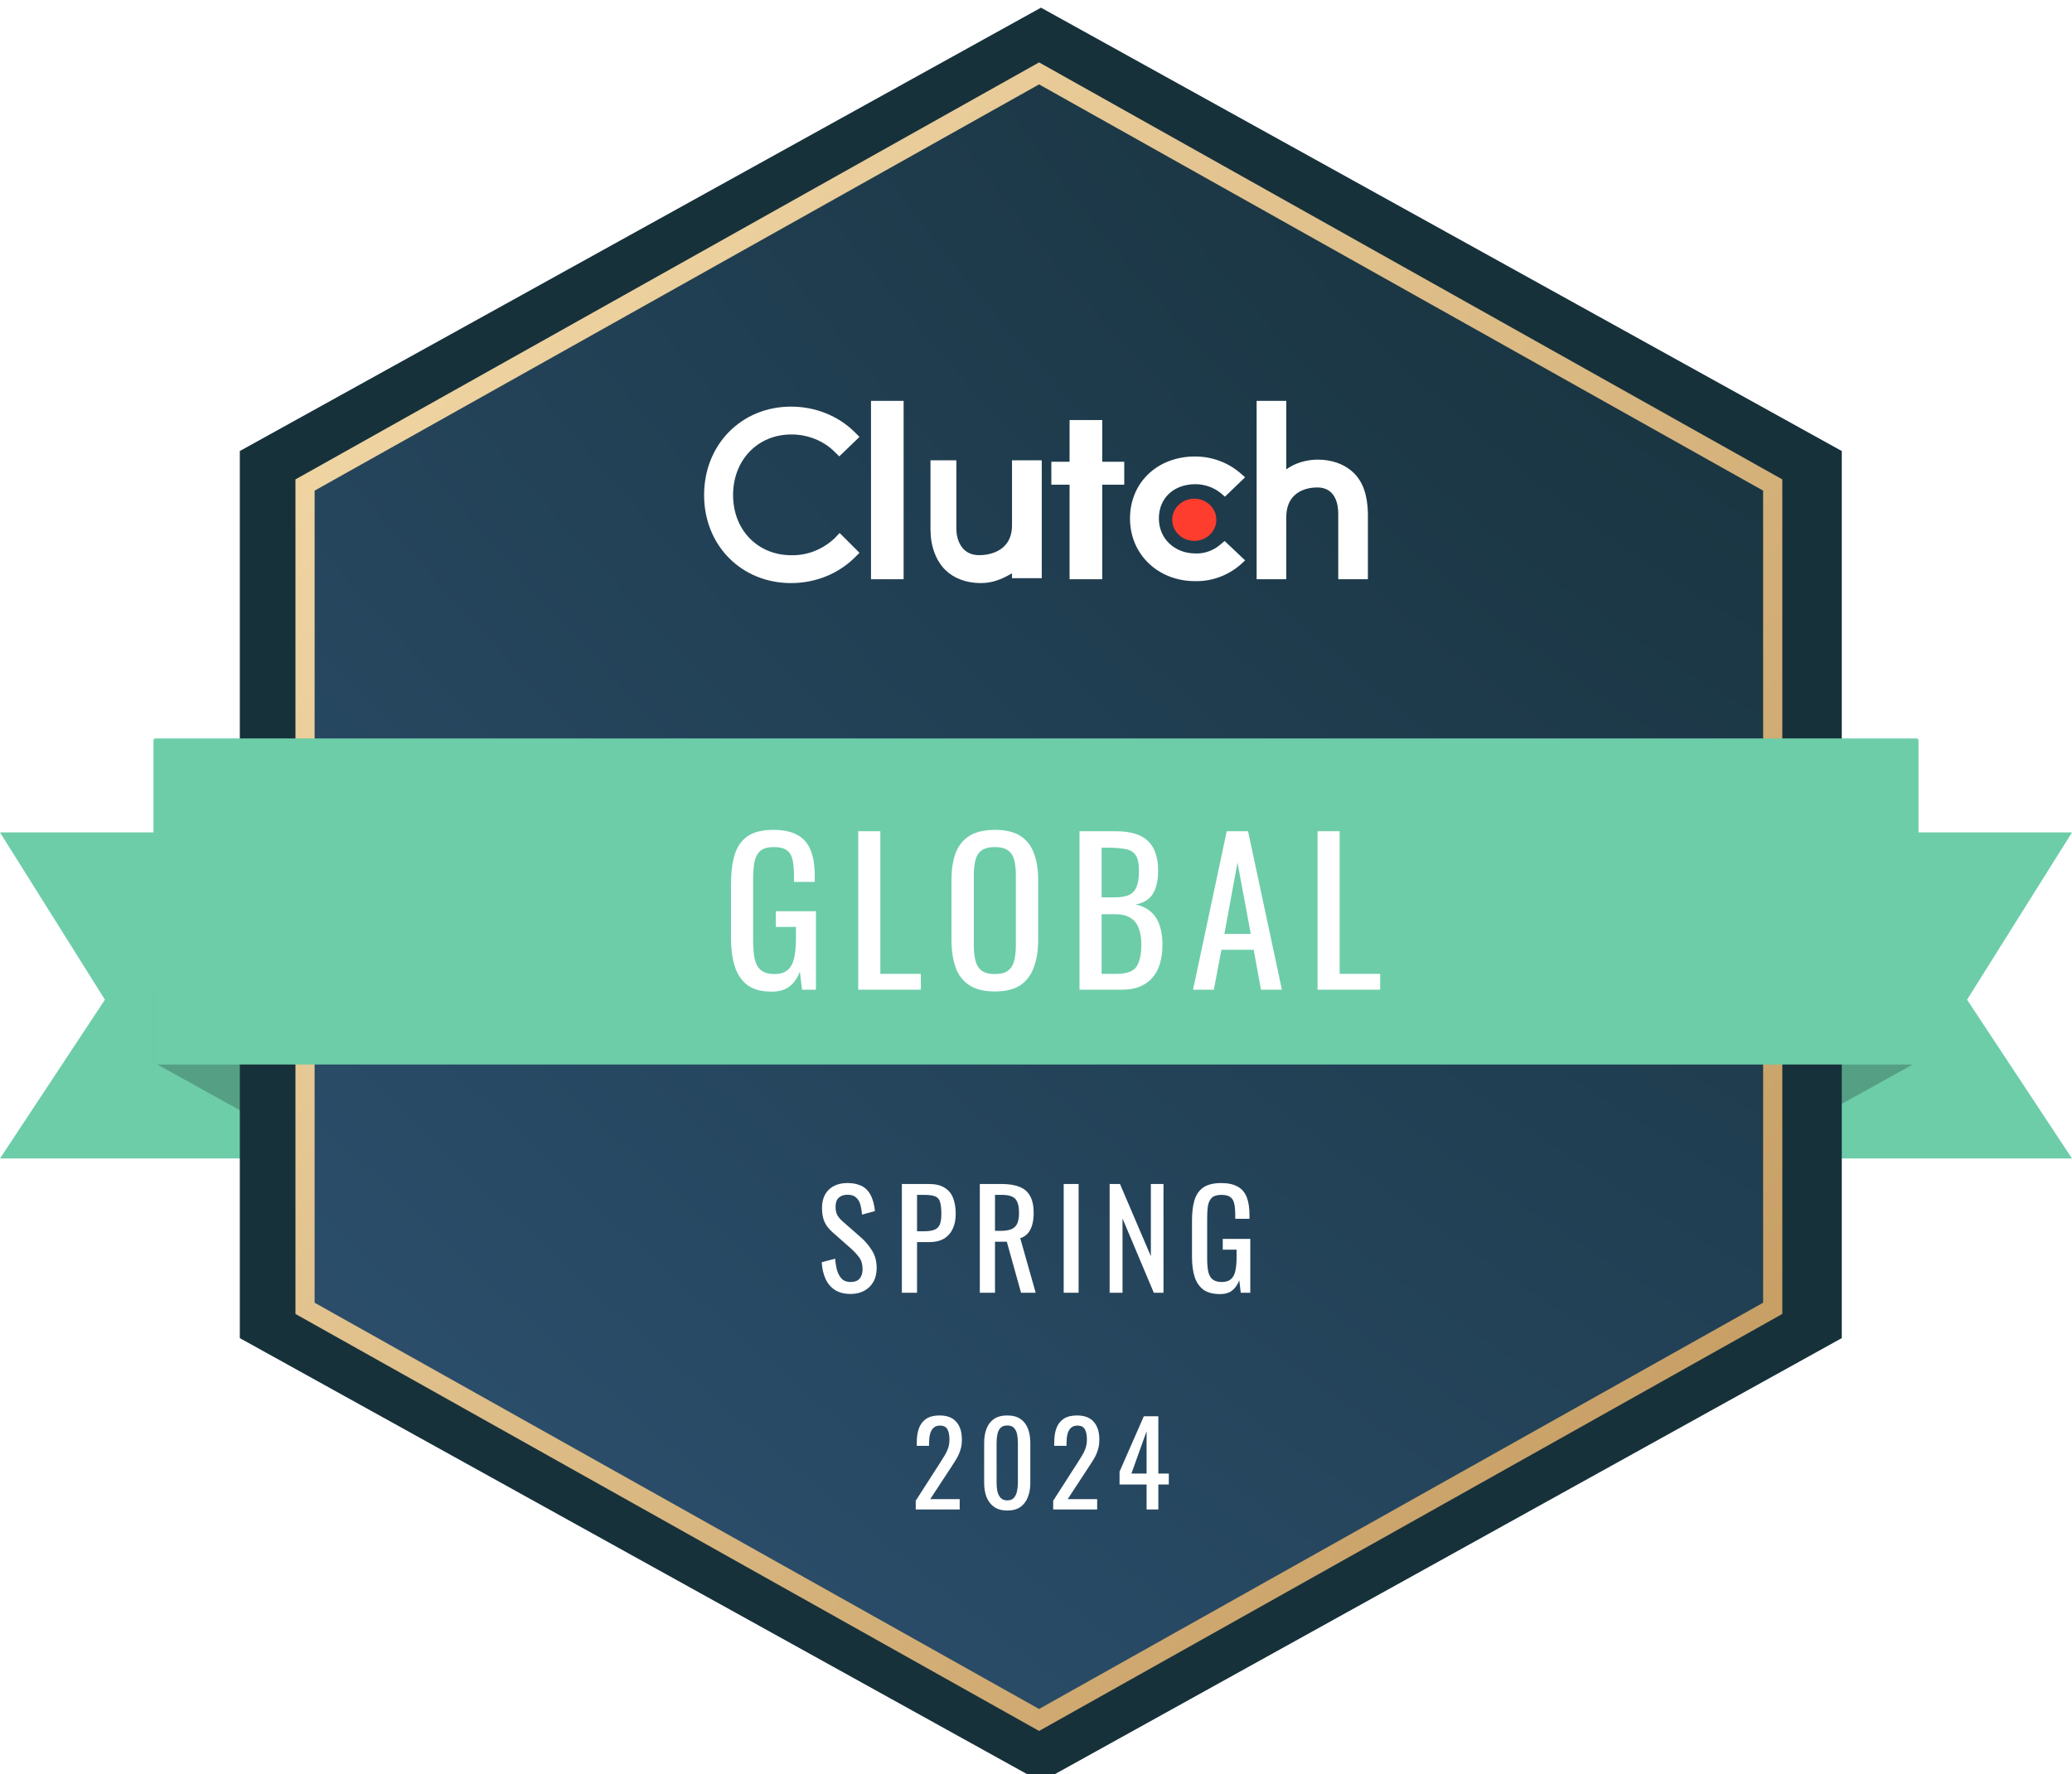 <?xml version="1.0" encoding="utf-8"?><svg width="1080" height="925" viewBox="0 0 1080 925" fill="none" xmlns="http://www.w3.org/2000/svg">
<path fill-rule="evenodd" clip-rule="evenodd" d="M155 604H0L54.686 521.209L0 434H155V604Z" fill="#6DCDA9"/>
<path fill-rule="evenodd" clip-rule="evenodd" d="M925 604H1080L1025.31 521.209L1080 434H925V604Z" fill="#6DCDA9"/>
<path d="M80 553.895L183 611L146.452 518H80V553.895Z" fill="#55A084"/>
<path d="M999 553.895L896 611L932.548 518H999V553.895Z" fill="#55A084"/>
<g filter="url(#filter0_i_25_244)">
<path d="M960 231.151V693.651L542.599 925L125 693.651V231.151L542.599 0L960 231.151Z" fill="#17313B"/>
</g>
<g filter="url(#filter1_i_25_244)">
<path d="M919 251.803V675.197L541.607 887L164 675.197V251.803L541.607 40L919 251.803Z" fill="url(#paint0_radial_25_244)"/>
<path d="M919 251.803V675.197L541.607 887L164 675.197V251.803L541.607 40L919 251.803Z" fill="url(#paint1_radial_25_244)"/>
</g>
<g filter="url(#filter2_i_25_244)">
<path fill-rule="evenodd" clip-rule="evenodd" d="M929 245.948V681.052L541.608 898.466L154 681.053V245.947L541.608 28.534L929 245.948ZM919 675.197V251.803L541.607 40L164 251.803V675.197L541.607 887L919 675.197Z" fill="url(#paint2_linear_25_244)"/>
</g>
<path fill-rule="evenodd" clip-rule="evenodd" d="M80 554C80 554.552 80.448 555 81 555H999C999.552 555 1000 554.552 1000 554V386C1000 385.448 999.552 385 999 385H81C80.448 385 80 385.448 80 386V554Z" fill="#6DCDA9"/>
<path d="M471 209H454V302H471V209Z" fill="white"/>
<path d="M527.497 273.818C527.497 288.364 514.182 289.455 510.352 289.455C500.868 289.455 498.497 280.909 498.497 275.818V240H485V275.818C485 284.727 487.736 292.182 492.843 297.273C497.402 301.636 503.786 304 511.264 304C517.101 304 521.843 302.182 527.497 298.909V301.455H543V240H527.497V273.818Z" fill="white"/>
<path d="M574.528 219H557.5V240.747H548V252.707H557.5V302H574.528V252.707H586V240.747H574.528V219Z" fill="white"/>
<path d="M635.949 284.036C632.323 287.105 627.792 288.73 623.079 288.55C612.202 288.55 604.045 280.787 604.045 270.316C604.045 259.664 611.84 252.443 623.079 252.443C627.792 252.443 632.505 254.068 636.13 256.956L638.486 258.942L649 248.832L646.281 246.485C639.937 241.069 631.598 238 622.897 238C603.32 238 589 251.54 589 270.316C589 289.091 603.683 302.992 622.897 302.992C631.598 303.173 639.937 300.104 646.462 294.507L649 292.16L638.305 282.05L635.949 284.036Z" fill="white"/>
<path d="M705.364 246.345C700.818 241.994 694.273 239.637 686.818 239.637C681 239.637 674.818 241.45 670.455 244.713V209H655V302H670.455V269.731C670.455 255.228 682.818 254.14 686.636 254.14C695.909 254.14 697.545 262.661 697.545 267.737V302H713V267.737C712.818 258.673 710.636 251.24 705.364 246.345Z" fill="white"/>
<path d="M622.5 282C628.851 282 634 277.075 634 271C634 264.925 628.851 260 622.5 260C616.149 260 611 264.925 611 271C611 277.075 616.149 282 622.5 282Z" fill="#FF3D2E"/>
<path d="M435.258 280.41C429.252 286.217 421.061 289.665 412.506 289.483C394.849 289.483 382.108 276.237 382.108 258.091C382.108 239.945 394.849 226.517 412.506 226.517C421.061 226.517 429.252 229.783 435.076 235.59L437.443 237.949L448 227.787L445.634 225.428C436.897 216.718 424.883 212 412.324 212C386.476 212 367 231.779 367 258.091C367 284.402 386.476 304 412.324 304C424.883 304 436.897 299.282 445.634 290.572L448 288.213L437.625 277.87L435.258 280.41Z" fill="white"/>
<path d="M635.871 674.7C632.324 674.7 629.478 673.953 627.331 672.46C625.231 670.92 623.691 668.703 622.711 665.81C621.778 662.917 621.311 659.44 621.311 655.38V636.41C621.311 632.257 621.731 628.733 622.571 625.84C623.458 622.9 624.998 620.66 627.191 619.12C629.431 617.58 632.534 616.81 636.501 616.81C640.048 616.81 642.894 617.417 645.041 618.63C647.234 619.797 648.821 621.617 649.801 624.09C650.781 626.517 651.271 629.597 651.271 633.33V635.43H643.851V633.68C643.851 631.207 643.688 629.2 643.361 627.66C643.034 626.073 642.358 624.907 641.331 624.16C640.351 623.367 638.788 622.97 636.641 622.97C634.308 622.97 632.604 623.507 631.531 624.58C630.504 625.653 629.851 627.123 629.571 628.99C629.338 630.81 629.221 632.887 629.221 635.22V656.22C629.221 658.927 629.408 661.19 629.781 663.01C630.201 664.83 630.971 666.183 632.091 667.07C633.211 667.957 634.798 668.4 636.851 668.4C638.904 668.4 640.491 667.91 641.611 666.93C642.731 665.95 643.501 664.503 643.921 662.59C644.341 660.677 644.551 658.297 644.551 655.45V651.53H637.341V645.93H651.691V674H646.721L645.951 667.49C645.204 669.59 644.038 671.317 642.451 672.67C640.864 674.023 638.671 674.7 635.871 674.7Z" fill="white"/>
<path d="M578.379 674V617.3H583.769L599.869 654.96V617.3H606.449V674H601.409L585.099 635.29V674H578.379Z" fill="white"/>
<path d="M554.436 674V617.3H562.206V674H554.436Z" fill="white"/>
<path d="M510.717 674V617.3H522.127C525.907 617.3 529.033 617.813 531.507 618.84C533.98 619.82 535.8 621.43 536.967 623.67C538.18 625.863 538.787 628.757 538.787 632.35C538.787 634.543 538.553 636.55 538.087 638.37C537.62 640.143 536.873 641.66 535.847 642.92C534.82 644.133 533.467 645.02 531.787 645.58L539.837 674H532.207L524.787 647.4H518.627V674H510.717ZM518.627 641.73H521.637C523.877 641.73 525.697 641.45 527.097 640.89C528.497 640.33 529.523 639.373 530.177 638.02C530.83 636.667 531.157 634.777 531.157 632.35C531.157 629.037 530.55 626.657 529.337 625.21C528.123 623.717 525.72 622.97 522.127 622.97H518.627V641.73Z" fill="white"/>
<path d="M470.084 674V617.3H484.154C487.56 617.3 490.267 617.93 492.274 619.19C494.327 620.403 495.82 622.177 496.754 624.51C497.687 626.843 498.154 629.667 498.154 632.98C498.154 635.967 497.617 638.557 496.544 640.75C495.517 642.943 493.977 644.647 491.924 645.86C489.87 647.027 487.304 647.61 484.224 647.61H477.994V674H470.084ZM477.994 641.94H481.634C483.92 641.94 485.717 641.683 487.024 641.17C488.33 640.657 489.264 639.77 489.824 638.51C490.384 637.203 490.664 635.383 490.664 633.05C490.664 630.343 490.454 628.267 490.034 626.82C489.66 625.373 488.844 624.37 487.584 623.81C486.324 623.25 484.364 622.97 481.704 622.97H477.994V641.94Z" fill="white"/>
<path d="M443.368 674.63C440.101 674.63 437.371 673.93 435.178 672.53C433.031 671.13 431.398 669.193 430.278 666.72C429.158 664.247 428.505 661.377 428.318 658.11L435.318 656.22C435.458 658.227 435.761 660.163 436.228 662.03C436.741 663.897 437.558 665.437 438.678 666.65C439.798 667.817 441.361 668.4 443.368 668.4C445.421 668.4 446.961 667.84 447.988 666.72C449.061 665.553 449.598 663.897 449.598 661.75C449.598 659.183 449.015 657.13 447.848 655.59C446.681 654.003 445.211 652.417 443.438 650.83L433.918 642.43C432.051 640.797 430.675 639.023 429.788 637.11C428.901 635.15 428.458 632.747 428.458 629.9C428.458 625.747 429.648 622.527 432.028 620.24C434.408 617.953 437.651 616.81 441.758 616.81C443.998 616.81 445.958 617.113 447.638 617.72C449.365 618.28 450.788 619.167 451.908 620.38C453.075 621.593 453.985 623.133 454.638 625C455.338 626.82 455.805 628.967 456.038 631.44L449.318 633.26C449.178 631.393 448.898 629.69 448.478 628.15C448.058 626.563 447.311 625.303 446.238 624.37C445.211 623.39 443.718 622.9 441.758 622.9C439.798 622.9 438.258 623.437 437.138 624.51C436.065 625.537 435.528 627.077 435.528 629.13C435.528 630.857 435.808 632.28 436.368 633.4C436.975 634.52 437.931 635.663 439.238 636.83L448.828 645.23C450.975 647.097 452.865 649.337 454.498 651.95C456.131 654.517 456.948 657.573 456.948 661.12C456.948 663.92 456.365 666.347 455.198 668.4C454.031 670.407 452.421 671.947 450.368 673.02C448.361 674.093 446.028 674.63 443.368 674.63Z" fill="white"/>
<path d="M597.648 787V773.98H583.548V767.26L596.208 738.4H603.768V768.28H609.228V773.98H603.768V787H597.648ZM589.728 768.28H597.648V746.2L589.728 768.28Z" fill="white"/>
<path d="M548.956 787V782.44L561.316 763.18C562.236 761.74 563.076 760.4 563.836 759.16C564.636 757.92 565.276 756.62 565.756 755.26C566.276 753.86 566.536 752.26 566.536 750.46C566.536 748.22 566.176 746.46 565.456 745.18C564.736 743.9 563.476 743.26 561.676 743.26C560.156 743.26 558.976 743.68 558.136 744.52C557.296 745.36 556.716 746.46 556.396 747.82C556.076 749.18 555.916 750.64 555.916 752.2V753.82H549.496V752.14C549.496 749.22 549.876 746.72 550.636 744.64C551.436 742.52 552.696 740.88 554.416 739.72C556.176 738.56 558.496 737.98 561.376 737.98C565.296 737.98 568.216 739.1 570.136 741.34C572.056 743.54 573.016 746.6 573.016 750.52C573.016 752.6 572.756 754.42 572.236 755.98C571.756 757.54 571.116 759 570.316 760.36C569.516 761.72 568.636 763.12 567.676 764.56L556.516 781.6H571.876V787H548.956Z" fill="white"/>
<path d="M525.04 787.54C522.28 787.54 520 786.92 518.2 785.68C516.44 784.44 515.12 782.74 514.24 780.58C513.4 778.42 512.98 775.96 512.98 773.2V752.26C512.98 749.42 513.4 746.94 514.24 744.82C515.08 742.66 516.38 740.98 518.14 739.78C519.94 738.58 522.24 737.98 525.04 737.98C527.84 737.98 530.12 738.58 531.88 739.78C533.64 740.98 534.94 742.66 535.78 744.82C536.62 746.94 537.04 749.42 537.04 752.26V773.2C537.04 776 536.6 778.48 535.72 780.64C534.88 782.8 533.58 784.5 531.82 785.74C530.06 786.94 527.8 787.54 525.04 787.54ZM525.04 782.26C526.56 782.26 527.7 781.82 528.46 780.94C529.26 780.06 529.8 778.94 530.08 777.58C530.4 776.18 530.56 774.74 530.56 773.26V752.2C530.56 750.64 530.42 749.18 530.14 747.82C529.86 746.42 529.32 745.3 528.52 744.46C527.76 743.62 526.6 743.2 525.04 743.2C523.48 743.2 522.3 743.62 521.5 744.46C520.7 745.3 520.16 746.42 519.88 747.82C519.6 749.18 519.46 750.64 519.46 752.2V773.26C519.46 774.74 519.6 776.18 519.88 777.58C520.2 778.94 520.76 780.06 521.56 780.94C522.4 781.82 523.56 782.26 525.04 782.26Z" fill="white"/>
<path d="M477.308 787V782.44L489.668 763.18C490.588 761.74 491.428 760.4 492.188 759.16C492.988 757.92 493.628 756.62 494.108 755.26C494.628 753.86 494.888 752.26 494.888 750.46C494.888 748.22 494.528 746.46 493.808 745.18C493.088 743.9 491.828 743.26 490.028 743.26C488.508 743.26 487.328 743.68 486.488 744.52C485.648 745.36 485.068 746.46 484.748 747.82C484.428 749.18 484.268 750.64 484.268 752.2V753.82H477.848V752.14C477.848 749.22 478.228 746.72 478.988 744.64C479.788 742.52 481.048 740.88 482.768 739.72C484.528 738.56 486.848 737.98 489.728 737.98C493.648 737.98 496.568 739.1 498.488 741.34C500.408 743.54 501.368 746.6 501.368 750.52C501.368 752.6 501.108 754.42 500.588 755.98C500.108 757.54 499.468 759 498.668 760.36C497.868 761.72 496.988 763.12 496.028 764.56L484.868 781.6H500.228V787H477.308Z" fill="white"/>
<path d="M686.759 516V433.38H698.285V507.738H719.399V516H686.759Z" fill="white"/>
<path d="M621.868 516L639.412 433.38H650.53L668.176 516H657.262L653.488 495.192H636.658L632.68 516H621.868ZM638.188 486.93H651.958L645.022 449.7L638.188 486.93Z" fill="white"/>
<path d="M562.666 516V433.38H581.638C585.378 433.38 588.608 433.788 591.328 434.604C594.116 435.42 596.428 436.678 598.264 438.378C600.1 440.078 601.46 442.254 602.344 444.906C603.228 447.49 603.67 450.55 603.67 454.086C603.67 457.486 603.228 460.444 602.344 462.96C601.528 465.408 600.236 467.346 598.468 468.774C596.768 470.202 594.558 471.12 591.838 471.528C595.17 472.276 597.856 473.568 599.896 475.404C601.936 477.172 603.432 479.484 604.384 482.34C605.404 485.128 605.914 488.494 605.914 492.438C605.914 495.974 605.506 499.204 604.69 502.128C603.874 505.052 602.582 507.534 600.814 509.574C599.114 511.614 596.904 513.212 594.184 514.368C591.532 515.456 588.37 516 584.698 516H562.666ZM574.192 507.738H581.944C587.112 507.738 590.546 506.548 592.246 504.168C594.014 501.72 594.898 497.81 594.898 492.438C594.898 488.97 594.422 486.08 593.47 483.768C592.586 481.388 591.124 479.62 589.084 478.464C587.112 477.24 584.426 476.628 581.026 476.628H574.192V507.738ZM574.192 467.856H581.026C584.29 467.856 586.84 467.414 588.676 466.53C590.512 465.578 591.804 464.082 592.552 462.042C593.3 460.002 593.674 457.35 593.674 454.086C593.674 450.278 593.096 447.524 591.94 445.824C590.784 444.124 588.982 443.07 586.534 442.662C584.086 442.186 580.89 441.948 576.946 441.948H574.192V467.856Z" fill="white"/>
<path d="M518.595 516.918C513.019 516.918 508.565 515.83 505.233 513.654C501.901 511.478 499.521 508.384 498.093 504.372C496.665 500.292 495.951 495.532 495.951 490.092V458.778C495.951 453.338 496.665 448.68 498.093 444.804C499.589 440.86 501.969 437.868 505.233 435.828C508.565 433.72 513.019 432.666 518.595 432.666C524.171 432.666 528.591 433.72 531.855 435.828C535.119 437.936 537.465 440.928 538.893 444.804C540.389 448.68 541.137 453.338 541.137 458.778V490.194C541.137 495.566 540.389 500.258 538.893 504.27C537.465 508.282 535.119 511.41 531.855 513.654C528.591 515.83 524.171 516.918 518.595 516.918ZM518.595 507.84C521.655 507.84 523.967 507.228 525.531 506.004C527.095 504.712 528.149 502.944 528.693 500.7C529.237 498.388 529.509 495.702 529.509 492.642V456.432C529.509 453.372 529.237 450.754 528.693 448.578C528.149 446.334 527.095 444.634 525.531 443.478C523.967 442.254 521.655 441.642 518.595 441.642C515.535 441.642 513.189 442.254 511.557 443.478C509.993 444.634 508.939 446.334 508.395 448.578C507.851 450.754 507.579 453.372 507.579 456.432V492.642C507.579 495.702 507.851 498.388 508.395 500.7C508.939 502.944 509.993 504.712 511.557 506.004C513.189 507.228 515.535 507.84 518.595 507.84Z" fill="white"/>
<path d="M447.338 516V433.38H458.864V507.738H479.978V516H447.338Z" fill="white"/>
<path d="M402.238 517.02C397.07 517.02 392.922 515.932 389.794 513.756C386.734 511.512 384.49 508.282 383.062 504.066C381.702 499.85 381.022 494.784 381.022 488.868V461.226C381.022 455.174 381.634 450.04 382.858 445.824C384.15 441.54 386.394 438.276 389.59 436.032C392.854 433.788 397.376 432.666 403.156 432.666C408.324 432.666 412.472 433.55 415.6 435.318C418.796 437.018 421.108 439.67 422.536 443.274C423.964 446.81 424.678 451.298 424.678 456.738V459.798H413.866V457.248C413.866 453.644 413.628 450.72 413.152 448.476C412.676 446.164 411.69 444.464 410.194 443.376C408.766 442.22 406.488 441.642 403.36 441.642C399.96 441.642 397.478 442.424 395.914 443.988C394.418 445.552 393.466 447.694 393.058 450.414C392.718 453.066 392.548 456.092 392.548 459.492V490.092C392.548 494.036 392.82 497.334 393.364 499.986C393.976 502.638 395.098 504.61 396.73 505.902C398.362 507.194 400.674 507.84 403.666 507.84C406.658 507.84 408.97 507.126 410.602 505.698C412.234 504.27 413.356 502.162 413.968 499.374C414.58 496.586 414.886 493.118 414.886 488.97V483.258H404.38V475.098H425.29V516H418.048L416.926 506.514C415.838 509.574 414.138 512.09 411.826 514.062C409.514 516.034 406.318 517.02 402.238 517.02Z" fill="white"/>
<defs>
<filter id="filter0_i_25_244" x="125" y="0" width="835" height="929" filterUnits="userSpaceOnUse" color-interpolation-filters="sRGB">
<feFlood flood-opacity="0" result="BackgroundImageFix"/>
<feBlend mode="normal" in="SourceGraphic" in2="BackgroundImageFix" result="shape"/>
<feColorMatrix in="SourceAlpha" type="matrix" values="0 0 0 0 0 0 0 0 0 0 0 0 0 0 0 0 0 0 127 0" result="hardAlpha"/>
<feOffset dy="4"/>
<feGaussianBlur stdDeviation="2"/>
<feComposite in2="hardAlpha" operator="arithmetic" k2="-1" k3="1"/>
<feColorMatrix type="matrix" values="0 0 0 0 0 0 0 0 0 0 0 0 0 0 0 0 0 0 0.1 0"/>
<feBlend mode="normal" in2="shape" result="effect1_innerShadow_25_244"/>
</filter>
<filter id="filter1_i_25_244" x="164" y="40" width="755" height="851" filterUnits="userSpaceOnUse" color-interpolation-filters="sRGB">
<feFlood flood-opacity="0" result="BackgroundImageFix"/>
<feBlend mode="normal" in="SourceGraphic" in2="BackgroundImageFix" result="shape"/>
<feColorMatrix in="SourceAlpha" type="matrix" values="0 0 0 0 0 0 0 0 0 0 0 0 0 0 0 0 0 0 127 0" result="hardAlpha"/>
<feOffset dy="4"/>
<feGaussianBlur stdDeviation="2"/>
<feComposite in2="hardAlpha" operator="arithmetic" k2="-1" k3="1"/>
<feColorMatrix type="matrix" values="0 0 0 0 0 0 0 0 0 0 0 0 0 0 0 0 0 0 0.07 0"/>
<feBlend mode="normal" in2="shape" result="effect1_innerShadow_25_244"/>
</filter>
<filter id="filter2_i_25_244" x="154" y="28.534" width="775" height="873.933" filterUnits="userSpaceOnUse" color-interpolation-filters="sRGB">
<feFlood flood-opacity="0" result="BackgroundImageFix"/>
<feBlend mode="normal" in="SourceGraphic" in2="BackgroundImageFix" result="shape"/>
<feColorMatrix in="SourceAlpha" type="matrix" values="0 0 0 0 0 0 0 0 0 0 0 0 0 0 0 0 0 0 127 0" result="hardAlpha"/>
<feOffset dy="4"/>
<feGaussianBlur stdDeviation="2"/>
<feComposite in2="hardAlpha" operator="arithmetic" k2="-1" k3="1"/>
<feColorMatrix type="matrix" values="0 0 0 0 0 0 0 0 0 0 0 0 0 0 0 0 0 0 0.07 0"/>
<feBlend mode="normal" in2="shape" result="effect1_innerShadow_25_244"/>
</filter>
<radialGradient id="paint0_radial_25_244" cx="0" cy="0" r="1" gradientUnits="userSpaceOnUse" gradientTransform="translate(902.571 40) rotate(131.088) scale(1123.79 2259.04)">
<stop stop-color="#17313B"/>
<stop offset="1" stop-color="#2E5272"/>
</radialGradient>
<radialGradient id="paint1_radial_25_244" cx="0" cy="0" r="1" gradientUnits="userSpaceOnUse" gradientTransform="translate(902.571 40) rotate(131.088) scale(1123.79 2259.04)">
<stop stop-color="#17313B"/>
<stop offset="1" stop-color="#2E5272"/>
</radialGradient>
<linearGradient id="paint2_linear_25_244" x1="186.292" y1="-1142.98" x2="1751.03" y2="177.715" gradientUnits="userSpaceOnUse">
<stop stop-color="#D2AE73"/>
<stop offset="0.123" stop-color="#BD9155"/>
<stop offset="0.317" stop-color="#F9E2B2"/>
<stop offset="0.969" stop-color="#BD9155"/>
</linearGradient>
</defs>
</svg>
